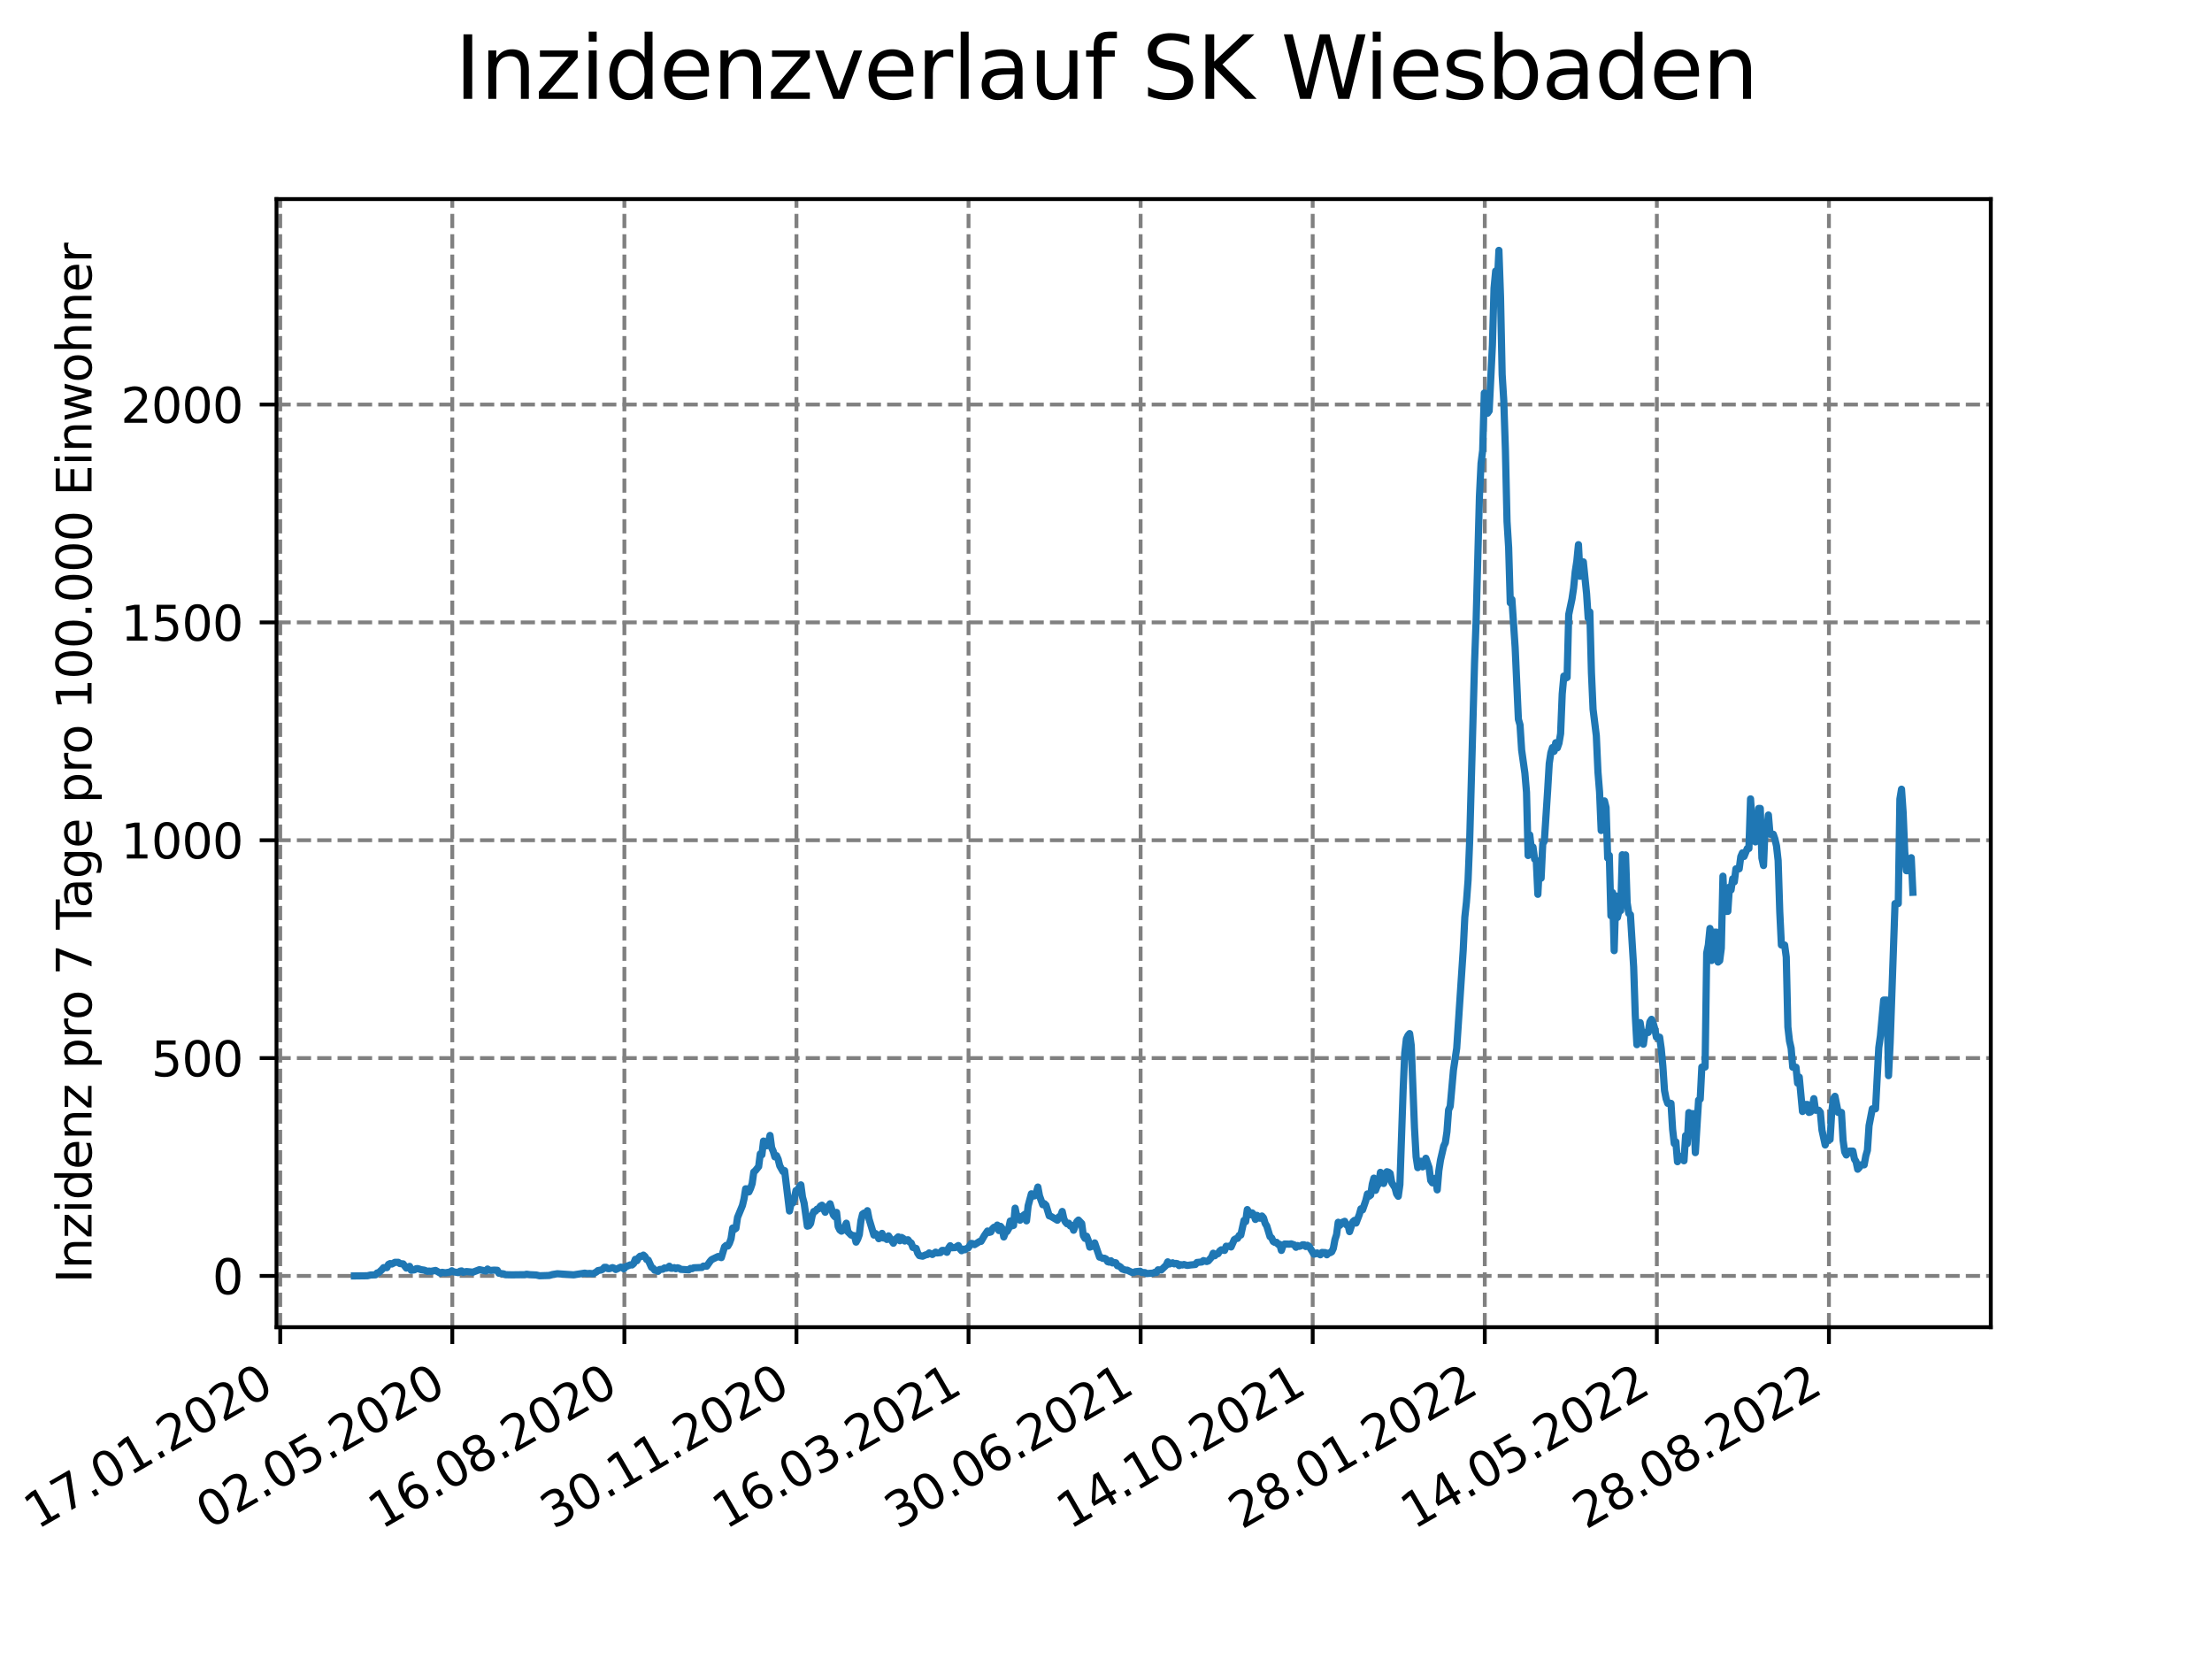 <?xml version="1.0" encoding="utf-8" standalone="no"?>
<!DOCTYPE svg PUBLIC "-//W3C//DTD SVG 1.1//EN"
  "http://www.w3.org/Graphics/SVG/1.1/DTD/svg11.dtd">
<svg xmlns:xlink="http://www.w3.org/1999/xlink" width="460.8pt" height="345.6pt" viewBox="0 0 460.8 345.6" xmlns="http://www.w3.org/2000/svg" version="1.1">
 <defs>
  <style type="text/css">*{stroke-linejoin: round; stroke-linecap: butt}</style>
 </defs>
 <g id="figure_1">
  <g id="patch_1">
   <path d="M 0 345.6 
L 460.8 345.6 
L 460.8 0 
L 0 0 
z
" style="fill: #ffffff"/>
  </g>
  <g id="axes_1">
   <g id="patch_2">
    <path d="M 57.6 276.48 
L 414.72 276.48 
L 414.72 41.472 
L 57.6 41.472 
z
" style="fill: #ffffff"/>
   </g>
   <g id="matplotlib.axis_1">
    <g id="xtick_1">
     <g id="line2d_1">
      <path d="M 58.375 276.48 
L 58.375 41.472 
" clip-path="url(#pefd28338f4)" style="fill: none; stroke-dasharray: 2.96,1.28; stroke-dashoffset: 0; stroke: #808080; stroke-width: 0.8"/>
     </g>
     <g id="line2d_2">
      <defs>
       <path id="m9ebdfbae96" d="M 0 0 
L 0 3.5 
" style="stroke: #000000; stroke-width: 0.8"/>
      </defs>
      <g>
       <use xlink:href="#m9ebdfbae96" x="58.375" y="276.48" style="stroke: #000000; stroke-width: 0.8"/>
      </g>
     </g>
     <g id="text_1">
      <!-- 17.01.2020 -->
      <g transform="translate(7.75 318.689) rotate(-30) scale(0.1 -0.1)">
       <defs>
        <path id="DejaVuSans-31" d="M 794 531 
L 1825 531 
L 1825 4091 
L 703 3866 
L 703 4441 
L 1819 4666 
L 2450 4666 
L 2450 531 
L 3481 531 
L 3481 0 
L 794 0 
L 794 531 
z
" transform="scale(0.016)"/>
        <path id="DejaVuSans-37" d="M 525 4666 
L 3525 4666 
L 3525 4397 
L 1831 0 
L 1172 0 
L 2766 4134 
L 525 4134 
L 525 4666 
z
" transform="scale(0.016)"/>
        <path id="DejaVuSans-2e" d="M 684 794 
L 1344 794 
L 1344 0 
L 684 0 
L 684 794 
z
" transform="scale(0.016)"/>
        <path id="DejaVuSans-30" d="M 2034 4250 
Q 1547 4250 1301 3770 
Q 1056 3291 1056 2328 
Q 1056 1369 1301 889 
Q 1547 409 2034 409 
Q 2525 409 2770 889 
Q 3016 1369 3016 2328 
Q 3016 3291 2770 3770 
Q 2525 4250 2034 4250 
z
M 2034 4750 
Q 2819 4750 3233 4129 
Q 3647 3509 3647 2328 
Q 3647 1150 3233 529 
Q 2819 -91 2034 -91 
Q 1250 -91 836 529 
Q 422 1150 422 2328 
Q 422 3509 836 4129 
Q 1250 4750 2034 4750 
z
" transform="scale(0.016)"/>
        <path id="DejaVuSans-32" d="M 1228 531 
L 3431 531 
L 3431 0 
L 469 0 
L 469 531 
Q 828 903 1448 1529 
Q 2069 2156 2228 2338 
Q 2531 2678 2651 2914 
Q 2772 3150 2772 3378 
Q 2772 3750 2511 3984 
Q 2250 4219 1831 4219 
Q 1534 4219 1204 4116 
Q 875 4013 500 3803 
L 500 4441 
Q 881 4594 1212 4672 
Q 1544 4750 1819 4750 
Q 2544 4750 2975 4387 
Q 3406 4025 3406 3419 
Q 3406 3131 3298 2873 
Q 3191 2616 2906 2266 
Q 2828 2175 2409 1742 
Q 1991 1309 1228 531 
z
" transform="scale(0.016)"/>
       </defs>
       <use xlink:href="#DejaVuSans-31"/>
       <use xlink:href="#DejaVuSans-37" x="63.623"/>
       <use xlink:href="#DejaVuSans-2e" x="127.246"/>
       <use xlink:href="#DejaVuSans-30" x="159.033"/>
       <use xlink:href="#DejaVuSans-31" x="222.656"/>
       <use xlink:href="#DejaVuSans-2e" x="286.279"/>
       <use xlink:href="#DejaVuSans-32" x="318.066"/>
       <use xlink:href="#DejaVuSans-30" x="381.689"/>
       <use xlink:href="#DejaVuSans-32" x="445.312"/>
       <use xlink:href="#DejaVuSans-30" x="508.936"/>
      </g>
     </g>
    </g>
    <g id="xtick_2">
     <g id="line2d_3">
      <path d="M 94.222 276.48 
L 94.222 41.472 
" clip-path="url(#pefd28338f4)" style="fill: none; stroke-dasharray: 2.96,1.28; stroke-dashoffset: 0; stroke: #808080; stroke-width: 0.8"/>
     </g>
     <g id="line2d_4">
      <g>
       <use xlink:href="#m9ebdfbae96" x="94.222" y="276.48" style="stroke: #000000; stroke-width: 0.8"/>
      </g>
     </g>
     <g id="text_2">
      <!-- 02.05.2020 -->
      <g transform="translate(43.597 318.689) rotate(-30) scale(0.1 -0.1)">
       <defs>
        <path id="DejaVuSans-35" d="M 691 4666 
L 3169 4666 
L 3169 4134 
L 1269 4134 
L 1269 2991 
Q 1406 3038 1543 3061 
Q 1681 3084 1819 3084 
Q 2600 3084 3056 2656 
Q 3513 2228 3513 1497 
Q 3513 744 3044 326 
Q 2575 -91 1722 -91 
Q 1428 -91 1123 -41 
Q 819 9 494 109 
L 494 744 
Q 775 591 1075 516 
Q 1375 441 1709 441 
Q 2250 441 2565 725 
Q 2881 1009 2881 1497 
Q 2881 1984 2565 2268 
Q 2250 2553 1709 2553 
Q 1456 2553 1204 2497 
Q 953 2441 691 2322 
L 691 4666 
z
" transform="scale(0.016)"/>
       </defs>
       <use xlink:href="#DejaVuSans-30"/>
       <use xlink:href="#DejaVuSans-32" x="63.623"/>
       <use xlink:href="#DejaVuSans-2e" x="127.246"/>
       <use xlink:href="#DejaVuSans-30" x="159.033"/>
       <use xlink:href="#DejaVuSans-35" x="222.656"/>
       <use xlink:href="#DejaVuSans-2e" x="286.279"/>
       <use xlink:href="#DejaVuSans-32" x="318.066"/>
       <use xlink:href="#DejaVuSans-30" x="381.689"/>
       <use xlink:href="#DejaVuSans-32" x="445.312"/>
       <use xlink:href="#DejaVuSans-30" x="508.936"/>
      </g>
     </g>
    </g>
    <g id="xtick_3">
     <g id="line2d_5">
      <path d="M 130.07 276.48 
L 130.07 41.472 
" clip-path="url(#pefd28338f4)" style="fill: none; stroke-dasharray: 2.96,1.28; stroke-dashoffset: 0; stroke: #808080; stroke-width: 0.8"/>
     </g>
     <g id="line2d_6">
      <g>
       <use xlink:href="#m9ebdfbae96" x="130.07" y="276.48" style="stroke: #000000; stroke-width: 0.8"/>
      </g>
     </g>
     <g id="text_3">
      <!-- 16.08.2020 -->
      <g transform="translate(79.444 318.689) rotate(-30) scale(0.1 -0.1)">
       <defs>
        <path id="DejaVuSans-36" d="M 2113 2584 
Q 1688 2584 1439 2293 
Q 1191 2003 1191 1497 
Q 1191 994 1439 701 
Q 1688 409 2113 409 
Q 2538 409 2786 701 
Q 3034 994 3034 1497 
Q 3034 2003 2786 2293 
Q 2538 2584 2113 2584 
z
M 3366 4563 
L 3366 3988 
Q 3128 4100 2886 4159 
Q 2644 4219 2406 4219 
Q 1781 4219 1451 3797 
Q 1122 3375 1075 2522 
Q 1259 2794 1537 2939 
Q 1816 3084 2150 3084 
Q 2853 3084 3261 2657 
Q 3669 2231 3669 1497 
Q 3669 778 3244 343 
Q 2819 -91 2113 -91 
Q 1303 -91 875 529 
Q 447 1150 447 2328 
Q 447 3434 972 4092 
Q 1497 4750 2381 4750 
Q 2619 4750 2861 4703 
Q 3103 4656 3366 4563 
z
" transform="scale(0.016)"/>
        <path id="DejaVuSans-38" d="M 2034 2216 
Q 1584 2216 1326 1975 
Q 1069 1734 1069 1313 
Q 1069 891 1326 650 
Q 1584 409 2034 409 
Q 2484 409 2743 651 
Q 3003 894 3003 1313 
Q 3003 1734 2745 1975 
Q 2488 2216 2034 2216 
z
M 1403 2484 
Q 997 2584 770 2862 
Q 544 3141 544 3541 
Q 544 4100 942 4425 
Q 1341 4750 2034 4750 
Q 2731 4750 3128 4425 
Q 3525 4100 3525 3541 
Q 3525 3141 3298 2862 
Q 3072 2584 2669 2484 
Q 3125 2378 3379 2068 
Q 3634 1759 3634 1313 
Q 3634 634 3220 271 
Q 2806 -91 2034 -91 
Q 1263 -91 848 271 
Q 434 634 434 1313 
Q 434 1759 690 2068 
Q 947 2378 1403 2484 
z
M 1172 3481 
Q 1172 3119 1398 2916 
Q 1625 2713 2034 2713 
Q 2441 2713 2670 2916 
Q 2900 3119 2900 3481 
Q 2900 3844 2670 4047 
Q 2441 4250 2034 4250 
Q 1625 4250 1398 4047 
Q 1172 3844 1172 3481 
z
" transform="scale(0.016)"/>
       </defs>
       <use xlink:href="#DejaVuSans-31"/>
       <use xlink:href="#DejaVuSans-36" x="63.623"/>
       <use xlink:href="#DejaVuSans-2e" x="127.246"/>
       <use xlink:href="#DejaVuSans-30" x="159.033"/>
       <use xlink:href="#DejaVuSans-38" x="222.656"/>
       <use xlink:href="#DejaVuSans-2e" x="286.279"/>
       <use xlink:href="#DejaVuSans-32" x="318.066"/>
       <use xlink:href="#DejaVuSans-30" x="381.689"/>
       <use xlink:href="#DejaVuSans-32" x="445.312"/>
       <use xlink:href="#DejaVuSans-30" x="508.936"/>
      </g>
     </g>
    </g>
    <g id="xtick_4">
     <g id="line2d_7">
      <path d="M 165.917 276.48 
L 165.917 41.472 
" clip-path="url(#pefd28338f4)" style="fill: none; stroke-dasharray: 2.96,1.28; stroke-dashoffset: 0; stroke: #808080; stroke-width: 0.8"/>
     </g>
     <g id="line2d_8">
      <g>
       <use xlink:href="#m9ebdfbae96" x="165.917" y="276.48" style="stroke: #000000; stroke-width: 0.8"/>
      </g>
     </g>
     <g id="text_4">
      <!-- 30.11.2020 -->
      <g transform="translate(115.292 318.689) rotate(-30) scale(0.1 -0.1)">
       <defs>
        <path id="DejaVuSans-33" d="M 2597 2516 
Q 3050 2419 3304 2112 
Q 3559 1806 3559 1356 
Q 3559 666 3084 287 
Q 2609 -91 1734 -91 
Q 1441 -91 1130 -33 
Q 819 25 488 141 
L 488 750 
Q 750 597 1062 519 
Q 1375 441 1716 441 
Q 2309 441 2620 675 
Q 2931 909 2931 1356 
Q 2931 1769 2642 2001 
Q 2353 2234 1838 2234 
L 1294 2234 
L 1294 2753 
L 1863 2753 
Q 2328 2753 2575 2939 
Q 2822 3125 2822 3475 
Q 2822 3834 2567 4026 
Q 2313 4219 1838 4219 
Q 1578 4219 1281 4162 
Q 984 4106 628 3988 
L 628 4550 
Q 988 4650 1302 4700 
Q 1616 4750 1894 4750 
Q 2613 4750 3031 4423 
Q 3450 4097 3450 3541 
Q 3450 3153 3228 2886 
Q 3006 2619 2597 2516 
z
" transform="scale(0.016)"/>
       </defs>
       <use xlink:href="#DejaVuSans-33"/>
       <use xlink:href="#DejaVuSans-30" x="63.623"/>
       <use xlink:href="#DejaVuSans-2e" x="127.246"/>
       <use xlink:href="#DejaVuSans-31" x="159.033"/>
       <use xlink:href="#DejaVuSans-31" x="222.656"/>
       <use xlink:href="#DejaVuSans-2e" x="286.279"/>
       <use xlink:href="#DejaVuSans-32" x="318.066"/>
       <use xlink:href="#DejaVuSans-30" x="381.689"/>
       <use xlink:href="#DejaVuSans-32" x="445.312"/>
       <use xlink:href="#DejaVuSans-30" x="508.936"/>
      </g>
     </g>
    </g>
    <g id="xtick_5">
     <g id="line2d_9">
      <path d="M 201.764 276.48 
L 201.764 41.472 
" clip-path="url(#pefd28338f4)" style="fill: none; stroke-dasharray: 2.96,1.28; stroke-dashoffset: 0; stroke: #808080; stroke-width: 0.8"/>
     </g>
     <g id="line2d_10">
      <g>
       <use xlink:href="#m9ebdfbae96" x="201.764" y="276.48" style="stroke: #000000; stroke-width: 0.8"/>
      </g>
     </g>
     <g id="text_5">
      <!-- 16.03.2021 -->
      <g transform="translate(151.139 318.689) rotate(-30) scale(0.1 -0.1)">
       <use xlink:href="#DejaVuSans-31"/>
       <use xlink:href="#DejaVuSans-36" x="63.623"/>
       <use xlink:href="#DejaVuSans-2e" x="127.246"/>
       <use xlink:href="#DejaVuSans-30" x="159.033"/>
       <use xlink:href="#DejaVuSans-33" x="222.656"/>
       <use xlink:href="#DejaVuSans-2e" x="286.279"/>
       <use xlink:href="#DejaVuSans-32" x="318.066"/>
       <use xlink:href="#DejaVuSans-30" x="381.689"/>
       <use xlink:href="#DejaVuSans-32" x="445.312"/>
       <use xlink:href="#DejaVuSans-31" x="508.936"/>
      </g>
     </g>
    </g>
    <g id="xtick_6">
     <g id="line2d_11">
      <path d="M 237.611 276.48 
L 237.611 41.472 
" clip-path="url(#pefd28338f4)" style="fill: none; stroke-dasharray: 2.96,1.28; stroke-dashoffset: 0; stroke: #808080; stroke-width: 0.8"/>
     </g>
     <g id="line2d_12">
      <g>
       <use xlink:href="#m9ebdfbae96" x="237.611" y="276.48" style="stroke: #000000; stroke-width: 0.8"/>
      </g>
     </g>
     <g id="text_6">
      <!-- 30.06.2021 -->
      <g transform="translate(186.986 318.689) rotate(-30) scale(0.1 -0.1)">
       <use xlink:href="#DejaVuSans-33"/>
       <use xlink:href="#DejaVuSans-30" x="63.623"/>
       <use xlink:href="#DejaVuSans-2e" x="127.246"/>
       <use xlink:href="#DejaVuSans-30" x="159.033"/>
       <use xlink:href="#DejaVuSans-36" x="222.656"/>
       <use xlink:href="#DejaVuSans-2e" x="286.279"/>
       <use xlink:href="#DejaVuSans-32" x="318.066"/>
       <use xlink:href="#DejaVuSans-30" x="381.689"/>
       <use xlink:href="#DejaVuSans-32" x="445.312"/>
       <use xlink:href="#DejaVuSans-31" x="508.936"/>
      </g>
     </g>
    </g>
    <g id="xtick_7">
     <g id="line2d_13">
      <path d="M 273.459 276.48 
L 273.459 41.472 
" clip-path="url(#pefd28338f4)" style="fill: none; stroke-dasharray: 2.96,1.28; stroke-dashoffset: 0; stroke: #808080; stroke-width: 0.8"/>
     </g>
     <g id="line2d_14">
      <g>
       <use xlink:href="#m9ebdfbae96" x="273.459" y="276.48" style="stroke: #000000; stroke-width: 0.8"/>
      </g>
     </g>
     <g id="text_7">
      <!-- 14.10.2021 -->
      <g transform="translate(222.833 318.689) rotate(-30) scale(0.1 -0.1)">
       <defs>
        <path id="DejaVuSans-34" d="M 2419 4116 
L 825 1625 
L 2419 1625 
L 2419 4116 
z
M 2253 4666 
L 3047 4666 
L 3047 1625 
L 3713 1625 
L 3713 1100 
L 3047 1100 
L 3047 0 
L 2419 0 
L 2419 1100 
L 313 1100 
L 313 1709 
L 2253 4666 
z
" transform="scale(0.016)"/>
       </defs>
       <use xlink:href="#DejaVuSans-31"/>
       <use xlink:href="#DejaVuSans-34" x="63.623"/>
       <use xlink:href="#DejaVuSans-2e" x="127.246"/>
       <use xlink:href="#DejaVuSans-31" x="159.033"/>
       <use xlink:href="#DejaVuSans-30" x="222.656"/>
       <use xlink:href="#DejaVuSans-2e" x="286.279"/>
       <use xlink:href="#DejaVuSans-32" x="318.066"/>
       <use xlink:href="#DejaVuSans-30" x="381.689"/>
       <use xlink:href="#DejaVuSans-32" x="445.312"/>
       <use xlink:href="#DejaVuSans-31" x="508.936"/>
      </g>
     </g>
    </g>
    <g id="xtick_8">
     <g id="line2d_15">
      <path d="M 309.306 276.48 
L 309.306 41.472 
" clip-path="url(#pefd28338f4)" style="fill: none; stroke-dasharray: 2.96,1.28; stroke-dashoffset: 0; stroke: #808080; stroke-width: 0.8"/>
     </g>
     <g id="line2d_16">
      <g>
       <use xlink:href="#m9ebdfbae96" x="309.306" y="276.48" style="stroke: #000000; stroke-width: 0.8"/>
      </g>
     </g>
     <g id="text_8">
      <!-- 28.01.2022 -->
      <g transform="translate(258.681 318.689) rotate(-30) scale(0.1 -0.1)">
       <use xlink:href="#DejaVuSans-32"/>
       <use xlink:href="#DejaVuSans-38" x="63.623"/>
       <use xlink:href="#DejaVuSans-2e" x="127.246"/>
       <use xlink:href="#DejaVuSans-30" x="159.033"/>
       <use xlink:href="#DejaVuSans-31" x="222.656"/>
       <use xlink:href="#DejaVuSans-2e" x="286.279"/>
       <use xlink:href="#DejaVuSans-32" x="318.066"/>
       <use xlink:href="#DejaVuSans-30" x="381.689"/>
       <use xlink:href="#DejaVuSans-32" x="445.312"/>
       <use xlink:href="#DejaVuSans-32" x="508.936"/>
      </g>
     </g>
    </g>
    <g id="xtick_9">
     <g id="line2d_17">
      <path d="M 345.153 276.48 
L 345.153 41.472 
" clip-path="url(#pefd28338f4)" style="fill: none; stroke-dasharray: 2.96,1.28; stroke-dashoffset: 0; stroke: #808080; stroke-width: 0.8"/>
     </g>
     <g id="line2d_18">
      <g>
       <use xlink:href="#m9ebdfbae96" x="345.153" y="276.48" style="stroke: #000000; stroke-width: 0.8"/>
      </g>
     </g>
     <g id="text_9">
      <!-- 14.05.2022 -->
      <g transform="translate(294.528 318.689) rotate(-30) scale(0.1 -0.1)">
       <use xlink:href="#DejaVuSans-31"/>
       <use xlink:href="#DejaVuSans-34" x="63.623"/>
       <use xlink:href="#DejaVuSans-2e" x="127.246"/>
       <use xlink:href="#DejaVuSans-30" x="159.033"/>
       <use xlink:href="#DejaVuSans-35" x="222.656"/>
       <use xlink:href="#DejaVuSans-2e" x="286.279"/>
       <use xlink:href="#DejaVuSans-32" x="318.066"/>
       <use xlink:href="#DejaVuSans-30" x="381.689"/>
       <use xlink:href="#DejaVuSans-32" x="445.312"/>
       <use xlink:href="#DejaVuSans-32" x="508.936"/>
      </g>
     </g>
    </g>
    <g id="xtick_10">
     <g id="line2d_19">
      <path d="M 381 276.48 
L 381 41.472 
" clip-path="url(#pefd28338f4)" style="fill: none; stroke-dasharray: 2.96,1.28; stroke-dashoffset: 0; stroke: #808080; stroke-width: 0.8"/>
     </g>
     <g id="line2d_20">
      <g>
       <use xlink:href="#m9ebdfbae96" x="381" y="276.48" style="stroke: #000000; stroke-width: 0.8"/>
      </g>
     </g>
     <g id="text_10">
      <!-- 28.08.2022 -->
      <g transform="translate(330.375 318.689) rotate(-30) scale(0.1 -0.1)">
       <use xlink:href="#DejaVuSans-32"/>
       <use xlink:href="#DejaVuSans-38" x="63.623"/>
       <use xlink:href="#DejaVuSans-2e" x="127.246"/>
       <use xlink:href="#DejaVuSans-30" x="159.033"/>
       <use xlink:href="#DejaVuSans-38" x="222.656"/>
       <use xlink:href="#DejaVuSans-2e" x="286.279"/>
       <use xlink:href="#DejaVuSans-32" x="318.066"/>
       <use xlink:href="#DejaVuSans-30" x="381.689"/>
       <use xlink:href="#DejaVuSans-32" x="445.312"/>
       <use xlink:href="#DejaVuSans-32" x="508.936"/>
      </g>
     </g>
    </g>
   </g>
   <g id="matplotlib.axis_2">
    <g id="ytick_1">
     <g id="line2d_21">
      <path d="M 57.6 265.798 
L 414.72 265.798 
" clip-path="url(#pefd28338f4)" style="fill: none; stroke-dasharray: 2.96,1.28; stroke-dashoffset: 0; stroke: #808080; stroke-width: 0.8"/>
     </g>
     <g id="line2d_22">
      <defs>
       <path id="m6751b18757" d="M 0 0 
L -3.5 0 
" style="stroke: #000000; stroke-width: 0.8"/>
      </defs>
      <g>
       <use xlink:href="#m6751b18757" x="57.6" y="265.798" style="stroke: #000000; stroke-width: 0.8"/>
      </g>
     </g>
     <g id="text_11">
      <!-- 0 -->
      <g transform="translate(44.237 269.597) scale(0.1 -0.1)">
       <use xlink:href="#DejaVuSans-30"/>
      </g>
     </g>
    </g>
    <g id="ytick_2">
     <g id="line2d_23">
      <path d="M 57.6 220.417 
L 414.72 220.417 
" clip-path="url(#pefd28338f4)" style="fill: none; stroke-dasharray: 2.96,1.28; stroke-dashoffset: 0; stroke: #808080; stroke-width: 0.8"/>
     </g>
     <g id="line2d_24">
      <g>
       <use xlink:href="#m6751b18757" x="57.6" y="220.417" style="stroke: #000000; stroke-width: 0.8"/>
      </g>
     </g>
     <g id="text_12">
      <!-- 500 -->
      <g transform="translate(31.512 224.216) scale(0.1 -0.1)">
       <use xlink:href="#DejaVuSans-35"/>
       <use xlink:href="#DejaVuSans-30" x="63.623"/>
       <use xlink:href="#DejaVuSans-30" x="127.246"/>
      </g>
     </g>
    </g>
    <g id="ytick_3">
     <g id="line2d_25">
      <path d="M 57.6 175.036 
L 414.72 175.036 
" clip-path="url(#pefd28338f4)" style="fill: none; stroke-dasharray: 2.96,1.28; stroke-dashoffset: 0; stroke: #808080; stroke-width: 0.8"/>
     </g>
     <g id="line2d_26">
      <g>
       <use xlink:href="#m6751b18757" x="57.6" y="175.036" style="stroke: #000000; stroke-width: 0.8"/>
      </g>
     </g>
     <g id="text_13">
      <!-- 1000 -->
      <g transform="translate(25.15 178.835) scale(0.1 -0.1)">
       <use xlink:href="#DejaVuSans-31"/>
       <use xlink:href="#DejaVuSans-30" x="63.623"/>
       <use xlink:href="#DejaVuSans-30" x="127.246"/>
       <use xlink:href="#DejaVuSans-30" x="190.869"/>
      </g>
     </g>
    </g>
    <g id="ytick_4">
     <g id="line2d_27">
      <path d="M 57.6 129.655 
L 414.72 129.655 
" clip-path="url(#pefd28338f4)" style="fill: none; stroke-dasharray: 2.96,1.28; stroke-dashoffset: 0; stroke: #808080; stroke-width: 0.8"/>
     </g>
     <g id="line2d_28">
      <g>
       <use xlink:href="#m6751b18757" x="57.6" y="129.655" style="stroke: #000000; stroke-width: 0.8"/>
      </g>
     </g>
     <g id="text_14">
      <!-- 1500 -->
      <g transform="translate(25.15 133.455) scale(0.1 -0.1)">
       <use xlink:href="#DejaVuSans-31"/>
       <use xlink:href="#DejaVuSans-35" x="63.623"/>
       <use xlink:href="#DejaVuSans-30" x="127.246"/>
       <use xlink:href="#DejaVuSans-30" x="190.869"/>
      </g>
     </g>
    </g>
    <g id="ytick_5">
     <g id="line2d_29">
      <path d="M 57.6 84.275 
L 414.72 84.275 
" clip-path="url(#pefd28338f4)" style="fill: none; stroke-dasharray: 2.96,1.28; stroke-dashoffset: 0; stroke: #808080; stroke-width: 0.8"/>
     </g>
     <g id="line2d_30">
      <g>
       <use xlink:href="#m6751b18757" x="57.6" y="84.275" style="stroke: #000000; stroke-width: 0.8"/>
      </g>
     </g>
     <g id="text_15">
      <!-- 2000 -->
      <g transform="translate(25.15 88.074) scale(0.1 -0.1)">
       <use xlink:href="#DejaVuSans-32"/>
       <use xlink:href="#DejaVuSans-30" x="63.623"/>
       <use xlink:href="#DejaVuSans-30" x="127.246"/>
       <use xlink:href="#DejaVuSans-30" x="190.869"/>
      </g>
     </g>
    </g>
    <g id="text_16">
     <!-- Inzidenz pro 7 Tage pro 100.000 Einwohner -->
     <g transform="translate(19.07 267.301) rotate(-90) scale(0.1 -0.1)">
      <defs>
       <path id="DejaVuSans-49" d="M 628 4666 
L 1259 4666 
L 1259 0 
L 628 0 
L 628 4666 
z
" transform="scale(0.016)"/>
       <path id="DejaVuSans-6e" d="M 3513 2113 
L 3513 0 
L 2938 0 
L 2938 2094 
Q 2938 2591 2744 2837 
Q 2550 3084 2163 3084 
Q 1697 3084 1428 2787 
Q 1159 2491 1159 1978 
L 1159 0 
L 581 0 
L 581 3500 
L 1159 3500 
L 1159 2956 
Q 1366 3272 1645 3428 
Q 1925 3584 2291 3584 
Q 2894 3584 3203 3211 
Q 3513 2838 3513 2113 
z
" transform="scale(0.016)"/>
       <path id="DejaVuSans-7a" d="M 353 3500 
L 3084 3500 
L 3084 2975 
L 922 459 
L 3084 459 
L 3084 0 
L 275 0 
L 275 525 
L 2438 3041 
L 353 3041 
L 353 3500 
z
" transform="scale(0.016)"/>
       <path id="DejaVuSans-69" d="M 603 3500 
L 1178 3500 
L 1178 0 
L 603 0 
L 603 3500 
z
M 603 4863 
L 1178 4863 
L 1178 4134 
L 603 4134 
L 603 4863 
z
" transform="scale(0.016)"/>
       <path id="DejaVuSans-64" d="M 2906 2969 
L 2906 4863 
L 3481 4863 
L 3481 0 
L 2906 0 
L 2906 525 
Q 2725 213 2448 61 
Q 2172 -91 1784 -91 
Q 1150 -91 751 415 
Q 353 922 353 1747 
Q 353 2572 751 3078 
Q 1150 3584 1784 3584 
Q 2172 3584 2448 3432 
Q 2725 3281 2906 2969 
z
M 947 1747 
Q 947 1113 1208 752 
Q 1469 391 1925 391 
Q 2381 391 2643 752 
Q 2906 1113 2906 1747 
Q 2906 2381 2643 2742 
Q 2381 3103 1925 3103 
Q 1469 3103 1208 2742 
Q 947 2381 947 1747 
z
" transform="scale(0.016)"/>
       <path id="DejaVuSans-65" d="M 3597 1894 
L 3597 1613 
L 953 1613 
Q 991 1019 1311 708 
Q 1631 397 2203 397 
Q 2534 397 2845 478 
Q 3156 559 3463 722 
L 3463 178 
Q 3153 47 2828 -22 
Q 2503 -91 2169 -91 
Q 1331 -91 842 396 
Q 353 884 353 1716 
Q 353 2575 817 3079 
Q 1281 3584 2069 3584 
Q 2775 3584 3186 3129 
Q 3597 2675 3597 1894 
z
M 3022 2063 
Q 3016 2534 2758 2815 
Q 2500 3097 2075 3097 
Q 1594 3097 1305 2825 
Q 1016 2553 972 2059 
L 3022 2063 
z
" transform="scale(0.016)"/>
       <path id="DejaVuSans-20" transform="scale(0.016)"/>
       <path id="DejaVuSans-70" d="M 1159 525 
L 1159 -1331 
L 581 -1331 
L 581 3500 
L 1159 3500 
L 1159 2969 
Q 1341 3281 1617 3432 
Q 1894 3584 2278 3584 
Q 2916 3584 3314 3078 
Q 3713 2572 3713 1747 
Q 3713 922 3314 415 
Q 2916 -91 2278 -91 
Q 1894 -91 1617 61 
Q 1341 213 1159 525 
z
M 3116 1747 
Q 3116 2381 2855 2742 
Q 2594 3103 2138 3103 
Q 1681 3103 1420 2742 
Q 1159 2381 1159 1747 
Q 1159 1113 1420 752 
Q 1681 391 2138 391 
Q 2594 391 2855 752 
Q 3116 1113 3116 1747 
z
" transform="scale(0.016)"/>
       <path id="DejaVuSans-72" d="M 2631 2963 
Q 2534 3019 2420 3045 
Q 2306 3072 2169 3072 
Q 1681 3072 1420 2755 
Q 1159 2438 1159 1844 
L 1159 0 
L 581 0 
L 581 3500 
L 1159 3500 
L 1159 2956 
Q 1341 3275 1631 3429 
Q 1922 3584 2338 3584 
Q 2397 3584 2469 3576 
Q 2541 3569 2628 3553 
L 2631 2963 
z
" transform="scale(0.016)"/>
       <path id="DejaVuSans-6f" d="M 1959 3097 
Q 1497 3097 1228 2736 
Q 959 2375 959 1747 
Q 959 1119 1226 758 
Q 1494 397 1959 397 
Q 2419 397 2687 759 
Q 2956 1122 2956 1747 
Q 2956 2369 2687 2733 
Q 2419 3097 1959 3097 
z
M 1959 3584 
Q 2709 3584 3137 3096 
Q 3566 2609 3566 1747 
Q 3566 888 3137 398 
Q 2709 -91 1959 -91 
Q 1206 -91 779 398 
Q 353 888 353 1747 
Q 353 2609 779 3096 
Q 1206 3584 1959 3584 
z
" transform="scale(0.016)"/>
       <path id="DejaVuSans-54" d="M -19 4666 
L 3928 4666 
L 3928 4134 
L 2272 4134 
L 2272 0 
L 1638 0 
L 1638 4134 
L -19 4134 
L -19 4666 
z
" transform="scale(0.016)"/>
       <path id="DejaVuSans-61" d="M 2194 1759 
Q 1497 1759 1228 1600 
Q 959 1441 959 1056 
Q 959 750 1161 570 
Q 1363 391 1709 391 
Q 2188 391 2477 730 
Q 2766 1069 2766 1631 
L 2766 1759 
L 2194 1759 
z
M 3341 1997 
L 3341 0 
L 2766 0 
L 2766 531 
Q 2569 213 2275 61 
Q 1981 -91 1556 -91 
Q 1019 -91 701 211 
Q 384 513 384 1019 
Q 384 1609 779 1909 
Q 1175 2209 1959 2209 
L 2766 2209 
L 2766 2266 
Q 2766 2663 2505 2880 
Q 2244 3097 1772 3097 
Q 1472 3097 1187 3025 
Q 903 2953 641 2809 
L 641 3341 
Q 956 3463 1253 3523 
Q 1550 3584 1831 3584 
Q 2591 3584 2966 3190 
Q 3341 2797 3341 1997 
z
" transform="scale(0.016)"/>
       <path id="DejaVuSans-67" d="M 2906 1791 
Q 2906 2416 2648 2759 
Q 2391 3103 1925 3103 
Q 1463 3103 1205 2759 
Q 947 2416 947 1791 
Q 947 1169 1205 825 
Q 1463 481 1925 481 
Q 2391 481 2648 825 
Q 2906 1169 2906 1791 
z
M 3481 434 
Q 3481 -459 3084 -895 
Q 2688 -1331 1869 -1331 
Q 1566 -1331 1297 -1286 
Q 1028 -1241 775 -1147 
L 775 -588 
Q 1028 -725 1275 -790 
Q 1522 -856 1778 -856 
Q 2344 -856 2625 -561 
Q 2906 -266 2906 331 
L 2906 616 
Q 2728 306 2450 153 
Q 2172 0 1784 0 
Q 1141 0 747 490 
Q 353 981 353 1791 
Q 353 2603 747 3093 
Q 1141 3584 1784 3584 
Q 2172 3584 2450 3431 
Q 2728 3278 2906 2969 
L 2906 3500 
L 3481 3500 
L 3481 434 
z
" transform="scale(0.016)"/>
       <path id="DejaVuSans-45" d="M 628 4666 
L 3578 4666 
L 3578 4134 
L 1259 4134 
L 1259 2753 
L 3481 2753 
L 3481 2222 
L 1259 2222 
L 1259 531 
L 3634 531 
L 3634 0 
L 628 0 
L 628 4666 
z
" transform="scale(0.016)"/>
       <path id="DejaVuSans-77" d="M 269 3500 
L 844 3500 
L 1563 769 
L 2278 3500 
L 2956 3500 
L 3675 769 
L 4391 3500 
L 4966 3500 
L 4050 0 
L 3372 0 
L 2619 2869 
L 1863 0 
L 1184 0 
L 269 3500 
z
" transform="scale(0.016)"/>
       <path id="DejaVuSans-68" d="M 3513 2113 
L 3513 0 
L 2938 0 
L 2938 2094 
Q 2938 2591 2744 2837 
Q 2550 3084 2163 3084 
Q 1697 3084 1428 2787 
Q 1159 2491 1159 1978 
L 1159 0 
L 581 0 
L 581 4863 
L 1159 4863 
L 1159 2956 
Q 1366 3272 1645 3428 
Q 1925 3584 2291 3584 
Q 2894 3584 3203 3211 
Q 3513 2838 3513 2113 
z
" transform="scale(0.016)"/>
      </defs>
      <use xlink:href="#DejaVuSans-49"/>
      <use xlink:href="#DejaVuSans-6e" x="29.492"/>
      <use xlink:href="#DejaVuSans-7a" x="92.871"/>
      <use xlink:href="#DejaVuSans-69" x="145.361"/>
      <use xlink:href="#DejaVuSans-64" x="173.145"/>
      <use xlink:href="#DejaVuSans-65" x="236.621"/>
      <use xlink:href="#DejaVuSans-6e" x="298.145"/>
      <use xlink:href="#DejaVuSans-7a" x="361.523"/>
      <use xlink:href="#DejaVuSans-20" x="414.014"/>
      <use xlink:href="#DejaVuSans-70" x="445.801"/>
      <use xlink:href="#DejaVuSans-72" x="509.277"/>
      <use xlink:href="#DejaVuSans-6f" x="548.141"/>
      <use xlink:href="#DejaVuSans-20" x="609.322"/>
      <use xlink:href="#DejaVuSans-37" x="641.109"/>
      <use xlink:href="#DejaVuSans-20" x="704.732"/>
      <use xlink:href="#DejaVuSans-54" x="736.52"/>
      <use xlink:href="#DejaVuSans-61" x="781.104"/>
      <use xlink:href="#DejaVuSans-67" x="842.383"/>
      <use xlink:href="#DejaVuSans-65" x="905.859"/>
      <use xlink:href="#DejaVuSans-20" x="967.383"/>
      <use xlink:href="#DejaVuSans-70" x="999.17"/>
      <use xlink:href="#DejaVuSans-72" x="1062.646"/>
      <use xlink:href="#DejaVuSans-6f" x="1101.51"/>
      <use xlink:href="#DejaVuSans-20" x="1162.691"/>
      <use xlink:href="#DejaVuSans-31" x="1194.479"/>
      <use xlink:href="#DejaVuSans-30" x="1258.102"/>
      <use xlink:href="#DejaVuSans-30" x="1321.725"/>
      <use xlink:href="#DejaVuSans-2e" x="1385.348"/>
      <use xlink:href="#DejaVuSans-30" x="1417.135"/>
      <use xlink:href="#DejaVuSans-30" x="1480.758"/>
      <use xlink:href="#DejaVuSans-30" x="1544.381"/>
      <use xlink:href="#DejaVuSans-20" x="1608.004"/>
      <use xlink:href="#DejaVuSans-45" x="1639.791"/>
      <use xlink:href="#DejaVuSans-69" x="1702.975"/>
      <use xlink:href="#DejaVuSans-6e" x="1730.758"/>
      <use xlink:href="#DejaVuSans-77" x="1794.137"/>
      <use xlink:href="#DejaVuSans-6f" x="1875.924"/>
      <use xlink:href="#DejaVuSans-68" x="1937.105"/>
      <use xlink:href="#DejaVuSans-6e" x="2000.484"/>
      <use xlink:href="#DejaVuSans-65" x="2063.863"/>
      <use xlink:href="#DejaVuSans-72" x="2125.387"/>
     </g>
    </g>
   </g>
   <g id="line2d_31">
    <path d="M 73.833 265.798 
L 76.538 265.765 
L 77.215 265.602 
L 78.229 265.57 
L 78.567 265.179 
L 78.905 265.113 
L 79.582 264.462 
L 79.92 264.07 
L 80.596 264.07 
L 80.935 263.386 
L 81.273 263.223 
L 81.611 263.321 
L 82.287 262.962 
L 82.964 262.962 
L 83.302 263.223 
L 83.978 263.288 
L 84.655 264.168 
L 85.331 263.81 
L 85.669 264.624 
L 86.345 264.527 
L 86.684 264.299 
L 87.022 264.266 
L 87.698 264.494 
L 88.375 264.592 
L 89.051 264.853 
L 89.389 264.787 
L 89.727 264.853 
L 90.742 264.657 
L 91.756 265.244 
L 92.095 265.048 
L 92.771 265.146 
L 93.785 264.983 
L 94.124 264.722 
L 94.462 264.95 
L 95.476 265.113 
L 95.815 264.82 
L 96.153 264.755 
L 96.491 265.048 
L 97.167 264.885 
L 98.52 265.016 
L 99.873 264.494 
L 101.225 264.787 
L 101.564 264.364 
L 101.902 264.592 
L 102.24 264.657 
L 102.916 264.592 
L 103.593 264.624 
L 103.931 265.244 
L 104.945 265.374 
L 105.284 265.537 
L 106.636 265.57 
L 109.342 265.537 
L 109.68 265.439 
L 110.356 265.537 
L 111.709 265.602 
L 112.385 265.765 
L 114.415 265.7 
L 115.091 265.504 
L 116.105 265.342 
L 119.487 265.57 
L 121.855 265.211 
L 122.193 265.309 
L 122.869 265.276 
L 123.545 265.342 
L 124.222 264.983 
L 124.56 264.69 
L 125.236 264.559 
L 125.575 264.396 
L 125.913 264.005 
L 126.251 264.005 
L 126.589 264.266 
L 126.927 264.299 
L 127.604 264.07 
L 127.942 264.201 
L 128.28 264.462 
L 129.295 263.973 
L 129.633 264.005 
L 129.971 264.331 
L 130.309 263.907 
L 131.324 263.484 
L 131.662 263.516 
L 132 263.223 
L 132.338 262.343 
L 132.676 262.636 
L 133.015 262.017 
L 133.353 261.691 
L 133.691 261.724 
L 134.029 261.463 
L 134.367 261.756 
L 134.705 262.376 
L 135.044 262.506 
L 135.72 264.005 
L 136.058 264.201 
L 136.396 264.624 
L 136.735 264.657 
L 137.073 264.853 
L 137.411 264.462 
L 138.087 264.396 
L 138.425 264.136 
L 138.764 264.201 
L 139.102 264.103 
L 139.44 263.777 
L 139.778 264.201 
L 140.116 264.201 
L 140.455 264.07 
L 140.793 264.299 
L 141.131 264.103 
L 141.469 264.201 
L 141.807 264.429 
L 143.498 264.527 
L 143.836 264.233 
L 144.175 264.299 
L 144.513 264.103 
L 146.204 264.038 
L 146.542 263.744 
L 147.218 263.777 
L 147.895 262.799 
L 148.233 262.408 
L 149.247 261.919 
L 149.585 261.756 
L 150.262 261.984 
L 150.938 259.736 
L 151.276 259.442 
L 151.615 259.573 
L 151.953 258.986 
L 152.291 258.041 
L 152.629 255.825 
L 152.967 256.118 
L 153.305 255.89 
L 153.644 253.608 
L 154.658 251.131 
L 154.996 249.73 
L 155.335 247.644 
L 155.673 247.676 
L 156.011 248.296 
L 156.349 247.579 
L 156.687 246.568 
L 157.025 244.156 
L 157.364 243.863 
L 158.04 243.016 
L 158.378 240.376 
L 158.716 240.571 
L 159.055 237.703 
L 159.393 238.388 
L 159.731 238.681 
L 160.069 238.127 
L 160.407 236.53 
L 160.745 239.072 
L 161.084 239.854 
L 161.422 240.995 
L 161.76 240.734 
L 162.098 241.484 
L 162.436 242.853 
L 163.113 244.059 
L 163.451 243.863 
L 164.465 252.272 
L 164.804 250.675 
L 165.142 250.61 
L 165.48 249.599 
L 165.818 248.002 
L 166.156 248.035 
L 166.495 247.253 
L 166.833 246.829 
L 167.171 249.371 
L 167.509 250.61 
L 168.185 255.433 
L 168.524 255.336 
L 168.862 254.879 
L 169.2 253.217 
L 169.538 252.37 
L 169.876 252.305 
L 170.215 251.881 
L 170.553 251.816 
L 170.891 251.262 
L 171.229 251.066 
L 171.905 252.533 
L 172.244 251.425 
L 172.582 251.327 
L 172.92 250.773 
L 173.596 253.087 
L 173.935 253.478 
L 174.273 252.565 
L 174.611 255.531 
L 174.949 256.216 
L 175.287 256.476 
L 175.625 256.281 
L 176.302 254.814 
L 176.64 256.607 
L 177.316 257.291 
L 177.993 257.422 
L 178.331 258.758 
L 178.669 258.139 
L 179.007 257.193 
L 179.345 254.325 
L 179.684 252.924 
L 180.022 252.696 
L 180.36 253.119 
L 180.698 252.207 
L 181.036 253.934 
L 182.051 257.291 
L 182.389 256.965 
L 182.727 257.291 
L 183.065 258.041 
L 183.404 257.878 
L 183.742 256.933 
L 184.08 257.91 
L 184.418 257.715 
L 184.756 258.204 
L 185.095 257.454 
L 186.109 258.986 
L 186.447 258.269 
L 187.124 257.65 
L 187.462 258.465 
L 187.8 257.78 
L 188.138 257.976 
L 188.476 258.53 
L 188.815 258.302 
L 189.153 258.269 
L 189.491 258.725 
L 189.829 258.953 
L 190.167 259.866 
L 190.844 260.062 
L 191.182 261.072 
L 191.52 261.561 
L 192.196 261.691 
L 192.873 261.398 
L 193.211 261.333 
L 193.549 261.007 
L 194.225 261.333 
L 194.902 260.844 
L 195.24 261.007 
L 195.916 260.942 
L 196.255 260.485 
L 196.593 260.485 
L 197.269 260.876 
L 197.607 259.996 
L 197.945 259.507 
L 198.284 259.931 
L 198.96 259.899 
L 199.636 259.475 
L 199.975 260.159 
L 200.313 260.55 
L 200.651 260.225 
L 200.989 260.355 
L 201.327 260.094 
L 201.665 259.996 
L 202.342 259.019 
L 202.68 259.084 
L 203.018 259.279 
L 203.695 258.856 
L 204.033 258.627 
L 204.371 258.595 
L 205.047 257.422 
L 205.724 256.444 
L 206.062 256.737 
L 206.4 256.639 
L 206.738 255.987 
L 207.076 255.662 
L 207.415 255.759 
L 207.753 255.205 
L 208.091 256.346 
L 208.429 255.466 
L 208.767 255.89 
L 209.105 257.682 
L 209.444 256.77 
L 209.782 256.542 
L 210.12 255.955 
L 210.458 254.358 
L 210.796 255.368 
L 211.135 255.27 
L 211.473 251.685 
L 211.811 253.38 
L 212.149 253.347 
L 212.487 254.195 
L 213.164 253.217 
L 213.502 252.956 
L 213.84 254.325 
L 214.178 251.196 
L 214.855 248.687 
L 215.193 249.176 
L 215.531 249.11 
L 215.869 248.459 
L 216.207 247.285 
L 216.545 249.11 
L 217.222 250.968 
L 217.56 250.74 
L 217.898 251.066 
L 218.575 253.282 
L 218.913 253.38 
L 220.265 254.195 
L 220.604 253.478 
L 220.942 253.347 
L 221.28 252.37 
L 221.618 253.902 
L 221.956 254.586 
L 222.295 254.945 
L 222.633 254.814 
L 222.971 255.401 
L 223.309 255.27 
L 223.647 256.281 
L 224.324 254.488 
L 224.662 254.162 
L 225.338 254.879 
L 225.676 257.389 
L 226.015 257.976 
L 226.353 257.519 
L 226.691 258.367 
L 227.029 259.801 
L 227.367 259.638 
L 227.705 259.638 
L 228.044 258.921 
L 229.058 261.887 
L 229.396 261.952 
L 229.735 262.147 
L 230.073 262.115 
L 230.411 262.278 
L 230.749 262.832 
L 231.087 262.93 
L 231.425 262.636 
L 231.764 263.093 
L 232.102 262.995 
L 232.44 263.06 
L 232.778 263.679 
L 233.116 263.744 
L 233.455 263.973 
L 233.793 264.364 
L 234.469 264.592 
L 234.807 264.592 
L 235.822 265.081 
L 236.16 265.081 
L 236.498 264.918 
L 237.513 264.82 
L 237.851 265.081 
L 238.527 265.113 
L 238.865 265.309 
L 240.218 265.211 
L 240.556 265.048 
L 240.895 265.081 
L 241.233 264.527 
L 241.909 264.559 
L 242.924 263.582 
L 243.262 262.864 
L 243.6 263.321 
L 244.276 263.06 
L 244.615 263.288 
L 244.953 263.19 
L 245.291 263.256 
L 245.629 263.647 
L 245.967 263.451 
L 246.305 263.516 
L 246.644 263.419 
L 247.32 263.614 
L 247.996 263.516 
L 249.011 263.419 
L 249.349 262.995 
L 250.364 262.897 
L 250.702 262.604 
L 251.378 262.799 
L 251.716 262.669 
L 252.393 261.887 
L 252.731 261.072 
L 253.069 261.593 
L 253.407 261.235 
L 253.745 261.17 
L 254.084 260.616 
L 254.422 260.355 
L 255.098 260.485 
L 255.436 259.605 
L 255.775 259.67 
L 256.113 259.573 
L 256.451 259.768 
L 257.127 258.236 
L 257.465 258.041 
L 257.804 257.976 
L 258.142 257.356 
L 258.48 257.291 
L 259.156 254.227 
L 259.495 254.488 
L 259.833 251.979 
L 260.509 253.054 
L 260.847 252.663 
L 261.185 253.022 
L 261.524 254.032 
L 261.862 253.185 
L 262.2 253.739 
L 262.538 253.771 
L 262.876 253.315 
L 263.215 253.706 
L 263.553 254.847 
L 263.891 255.401 
L 264.567 257.617 
L 264.905 257.878 
L 265.244 258.627 
L 265.582 258.823 
L 265.92 258.79 
L 266.258 259.214 
L 266.596 259.214 
L 266.935 260.485 
L 267.273 259.507 
L 267.611 259.149 
L 268.625 259.182 
L 268.964 259.116 
L 269.64 259.345 
L 269.978 259.833 
L 270.316 259.475 
L 270.655 259.638 
L 270.993 259.54 
L 271.331 259.312 
L 271.669 259.312 
L 272.007 259.67 
L 272.345 259.41 
L 272.684 259.605 
L 273.36 260.681 
L 273.698 261.267 
L 274.036 261.202 
L 274.375 261.007 
L 275.051 261.398 
L 275.389 260.909 
L 276.065 260.942 
L 276.404 261.398 
L 276.742 261.039 
L 277.08 260.974 
L 277.418 260.779 
L 277.756 260.062 
L 278.095 258.236 
L 278.433 257.193 
L 278.771 254.619 
L 279.109 255.27 
L 279.447 254.716 
L 280.124 254.423 
L 280.462 255.14 
L 280.8 255.14 
L 281.138 256.574 
L 281.815 254.521 
L 282.153 254.227 
L 282.491 254.782 
L 283.167 253.022 
L 283.505 251.816 
L 283.844 252.044 
L 284.52 250.088 
L 284.858 248.719 
L 285.196 249.208 
L 285.535 248.948 
L 285.873 246.666 
L 286.211 245.428 
L 286.549 247.97 
L 286.887 247.057 
L 287.225 246.601 
L 287.564 244.222 
L 287.902 244.482 
L 288.24 246.536 
L 288.578 245.656 
L 288.916 244.091 
L 289.255 244.189 
L 289.593 244.45 
L 289.931 246.373 
L 290.607 247.448 
L 290.945 248.719 
L 291.284 249.208 
L 291.622 246.796 
L 292.298 227.013 
L 292.636 219.386 
L 292.975 216.42 
L 293.313 215.703 
L 293.651 215.312 
L 293.989 217.789 
L 294.665 234.965 
L 295.004 240.995 
L 295.342 243.244 
L 295.68 242.103 
L 296.018 241.908 
L 296.356 243.081 
L 296.695 242.853 
L 297.033 241.288 
L 297.709 243.244 
L 298.047 245.916 
L 298.385 246.405 
L 298.724 245.525 
L 299.062 245.46 
L 299.4 247.872 
L 299.738 243.896 
L 300.076 241.679 
L 300.753 238.746 
L 301.091 238.062 
L 301.429 235.748 
L 301.767 231.217 
L 302.105 230.468 
L 302.782 222.906 
L 303.458 218.376 
L 304.811 197.94 
L 305.149 191.063 
L 305.487 187.902 
L 305.825 183.371 
L 306.164 174.995 
L 307.178 138.003 
L 307.516 128.844 
L 308.193 103.39 
L 308.531 96.513 
L 308.869 93.807 
L 309.207 81.879 
L 309.545 85.138 
L 309.884 86.083 
L 310.222 85.594 
L 310.898 71.873 
L 311.236 60.042 
L 311.575 56.456 
L 311.913 59.096 
L 312.251 52.154 
L 312.589 61.867 
L 312.927 78.033 
L 313.265 83.508 
L 313.604 93.775 
L 313.942 108.637 
L 314.28 114.112 
L 314.618 125.585 
L 314.956 124.868 
L 315.633 134.874 
L 316.309 149.834 
L 316.647 151.007 
L 316.985 156.255 
L 317.662 161.078 
L 318 165.054 
L 318.338 178.222 
L 318.676 173.92 
L 319.015 176.886 
L 319.353 176.462 
L 319.691 178.971 
L 320.029 179.232 
L 320.367 186.305 
L 320.705 179.689 
L 321.044 182.948 
L 321.382 175.81 
L 321.72 175.191 
L 322.396 164.761 
L 322.735 159.057 
L 323.073 156.809 
L 323.411 155.733 
L 323.749 156.515 
L 324.087 154.723 
L 324.425 155.798 
L 324.764 154.82 
L 325.102 152.832 
L 325.44 144.554 
L 325.778 140.838 
L 326.116 141.295 
L 326.455 141.132 
L 326.793 128.029 
L 327.469 124.803 
L 327.807 122.521 
L 328.145 119.099 
L 328.484 116.883 
L 328.822 113.461 
L 329.16 120.044 
L 329.498 117.078 
L 329.836 117.046 
L 330.513 123.662 
L 330.851 128.779 
L 331.189 127.475 
L 331.527 140.121 
L 331.865 147.748 
L 332.542 153.256 
L 332.88 160.752 
L 333.218 164.989 
L 333.556 173.007 
L 333.895 166.912 
L 334.233 166.847 
L 334.571 168.216 
L 334.909 178.743 
L 335.247 178.189 
L 335.585 190.77 
L 335.924 185.946 
L 336.262 198.038 
L 336.6 186.631 
L 336.938 191.128 
L 337.276 189.629 
L 337.615 189.694 
L 337.953 178.059 
L 338.291 184.154 
L 338.629 178.091 
L 338.967 188.065 
L 339.305 190.281 
L 339.644 190.542 
L 340.32 201.428 
L 340.658 211.564 
L 340.996 217.626 
L 341.335 213.291 
L 341.673 213.031 
L 342.349 217.528 
L 342.687 215.084 
L 343.364 215.084 
L 343.702 212.868 
L 344.04 212.346 
L 344.378 213.096 
L 344.716 214.302 
L 345.055 216.062 
L 345.731 216.062 
L 346.069 218.474 
L 346.407 222.124 
L 346.745 227.176 
L 347.084 228.903 
L 347.422 229.848 
L 348.098 229.848 
L 348.436 235.259 
L 348.775 238.225 
L 349.113 237.866 
L 349.451 242.005 
L 349.789 240.897 
L 350.465 240.897 
L 350.804 241.81 
L 351.142 236.562 
L 351.48 238.257 
L 351.818 231.771 
L 352.156 231.999 
L 352.833 231.999 
L 353.171 240.115 
L 353.847 229.164 
L 354.185 228.968 
L 354.524 222.287 
L 355.2 222.287 
L 355.538 198.527 
L 355.876 196.865 
L 356.215 193.41 
L 356.553 200.091 
L 356.891 194.192 
L 357.567 194.192 
L 357.905 200.417 
L 358.244 200.124 
L 358.582 197.517 
L 358.92 182.524 
L 359.258 189.857 
L 359.935 189.857 
L 360.273 184.806 
L 360.611 185.392 
L 360.949 183.078 
L 361.287 183.697 
L 361.625 180.992 
L 362.302 180.992 
L 362.64 178.45 
L 362.978 177.668 
L 363.316 178.417 
L 363.993 176.755 
L 364.331 176.755 
L 364.669 166.423 
L 365.007 171.508 
L 365.345 174.246 
L 365.684 175.386 
L 366.022 173.398 
L 366.36 168.412 
L 366.698 168.412 
L 367.036 178.743 
L 367.375 180.308 
L 367.713 171.997 
L 368.051 172.942 
L 368.389 169.78 
L 368.727 173.789 
L 369.404 173.789 
L 369.742 174.767 
L 370.08 176.234 
L 370.418 179.265 
L 370.756 189.89 
L 371.095 196.865 
L 371.771 196.865 
L 372.109 199.374 
L 372.447 213.943 
L 372.785 216.877 
L 373.124 218.343 
L 373.462 222.319 
L 374.138 222.319 
L 374.476 225.644 
L 374.815 224.373 
L 375.491 231.543 
L 375.829 230.076 
L 376.505 230.076 
L 376.844 231.739 
L 377.182 231.641 
L 377.52 230.826 
L 377.858 228.871 
L 378.196 231.282 
L 378.873 231.282 
L 379.211 231.706 
L 379.549 235.422 
L 380.225 238.518 
L 380.564 237.377 
L 381.24 237.377 
L 381.578 231.739 
L 381.916 228.903 
L 382.255 228.382 
L 382.931 231.739 
L 383.607 231.739 
L 383.945 237.54 
L 384.284 239.952 
L 384.622 240.604 
L 385.298 239.789 
L 385.975 239.789 
L 386.313 241.451 
L 386.651 241.973 
L 386.989 243.57 
L 387.327 243.211 
L 387.665 242.657 
L 388.342 242.657 
L 388.68 240.799 
L 389.018 239.626 
L 389.356 234.509 
L 390.033 230.989 
L 390.709 230.989 
L 391.385 218.245 
L 391.724 215.801 
L 392.4 208.337 
L 393.076 208.337 
L 393.415 224.079 
L 393.753 217.268 
L 394.767 188.228 
L 395.444 188.228 
L 395.782 166.456 
L 396.12 164.403 
L 396.458 169.259 
L 396.796 177.472 
L 397.135 181.383 
L 397.811 181.383 
L 398.149 178.678 
L 398.487 185.881 
L 398.487 185.881 
" clip-path="url(#pefd28338f4)" style="fill: none; stroke: #1f77b4; stroke-width: 1.5; stroke-linecap: square"/>
   </g>
   <g id="patch_3">
    <path d="M 57.6 276.48 
L 57.6 41.472 
" style="fill: none; stroke: #000000; stroke-width: 0.8; stroke-linejoin: miter; stroke-linecap: square"/>
   </g>
   <g id="patch_4">
    <path d="M 414.72 276.48 
L 414.72 41.472 
" style="fill: none; stroke: #000000; stroke-width: 0.8; stroke-linejoin: miter; stroke-linecap: square"/>
   </g>
   <g id="patch_5">
    <path d="M 57.6 276.48 
L 414.72 276.48 
" style="fill: none; stroke: #000000; stroke-width: 0.8; stroke-linejoin: miter; stroke-linecap: square"/>
   </g>
   <g id="patch_6">
    <path d="M 57.6 41.472 
L 414.72 41.472 
" style="fill: none; stroke: #000000; stroke-width: 0.8; stroke-linejoin: miter; stroke-linecap: square"/>
   </g>
  </g>
  <g id="text_17">
   <!-- Inzidenzverlauf SK Wiesbaden -->
   <g transform="translate(94.743 20.589) scale(0.18 -0.18)">
    <defs>
     <path id="DejaVuSans-76" d="M 191 3500 
L 800 3500 
L 1894 563 
L 2988 3500 
L 3597 3500 
L 2284 0 
L 1503 0 
L 191 3500 
z
" transform="scale(0.016)"/>
     <path id="DejaVuSans-6c" d="M 603 4863 
L 1178 4863 
L 1178 0 
L 603 0 
L 603 4863 
z
" transform="scale(0.016)"/>
     <path id="DejaVuSans-75" d="M 544 1381 
L 544 3500 
L 1119 3500 
L 1119 1403 
Q 1119 906 1312 657 
Q 1506 409 1894 409 
Q 2359 409 2629 706 
Q 2900 1003 2900 1516 
L 2900 3500 
L 3475 3500 
L 3475 0 
L 2900 0 
L 2900 538 
Q 2691 219 2414 64 
Q 2138 -91 1772 -91 
Q 1169 -91 856 284 
Q 544 659 544 1381 
z
M 1991 3584 
L 1991 3584 
z
" transform="scale(0.016)"/>
     <path id="DejaVuSans-66" d="M 2375 4863 
L 2375 4384 
L 1825 4384 
Q 1516 4384 1395 4259 
Q 1275 4134 1275 3809 
L 1275 3500 
L 2222 3500 
L 2222 3053 
L 1275 3053 
L 1275 0 
L 697 0 
L 697 3053 
L 147 3053 
L 147 3500 
L 697 3500 
L 697 3744 
Q 697 4328 969 4595 
Q 1241 4863 1831 4863 
L 2375 4863 
z
" transform="scale(0.016)"/>
     <path id="DejaVuSans-53" d="M 3425 4513 
L 3425 3897 
Q 3066 4069 2747 4153 
Q 2428 4238 2131 4238 
Q 1616 4238 1336 4038 
Q 1056 3838 1056 3469 
Q 1056 3159 1242 3001 
Q 1428 2844 1947 2747 
L 2328 2669 
Q 3034 2534 3370 2195 
Q 3706 1856 3706 1288 
Q 3706 609 3251 259 
Q 2797 -91 1919 -91 
Q 1588 -91 1214 -16 
Q 841 59 441 206 
L 441 856 
Q 825 641 1194 531 
Q 1563 422 1919 422 
Q 2459 422 2753 634 
Q 3047 847 3047 1241 
Q 3047 1584 2836 1778 
Q 2625 1972 2144 2069 
L 1759 2144 
Q 1053 2284 737 2584 
Q 422 2884 422 3419 
Q 422 4038 858 4394 
Q 1294 4750 2059 4750 
Q 2388 4750 2728 4690 
Q 3069 4631 3425 4513 
z
" transform="scale(0.016)"/>
     <path id="DejaVuSans-4b" d="M 628 4666 
L 1259 4666 
L 1259 2694 
L 3353 4666 
L 4166 4666 
L 1850 2491 
L 4331 0 
L 3500 0 
L 1259 2247 
L 1259 0 
L 628 0 
L 628 4666 
z
" transform="scale(0.016)"/>
     <path id="DejaVuSans-57" d="M 213 4666 
L 850 4666 
L 1831 722 
L 2809 4666 
L 3519 4666 
L 4500 722 
L 5478 4666 
L 6119 4666 
L 4947 0 
L 4153 0 
L 3169 4050 
L 2175 0 
L 1381 0 
L 213 4666 
z
" transform="scale(0.016)"/>
     <path id="DejaVuSans-73" d="M 2834 3397 
L 2834 2853 
Q 2591 2978 2328 3040 
Q 2066 3103 1784 3103 
Q 1356 3103 1142 2972 
Q 928 2841 928 2578 
Q 928 2378 1081 2264 
Q 1234 2150 1697 2047 
L 1894 2003 
Q 2506 1872 2764 1633 
Q 3022 1394 3022 966 
Q 3022 478 2636 193 
Q 2250 -91 1575 -91 
Q 1294 -91 989 -36 
Q 684 19 347 128 
L 347 722 
Q 666 556 975 473 
Q 1284 391 1588 391 
Q 1994 391 2212 530 
Q 2431 669 2431 922 
Q 2431 1156 2273 1281 
Q 2116 1406 1581 1522 
L 1381 1569 
Q 847 1681 609 1914 
Q 372 2147 372 2553 
Q 372 3047 722 3315 
Q 1072 3584 1716 3584 
Q 2034 3584 2315 3537 
Q 2597 3491 2834 3397 
z
" transform="scale(0.016)"/>
     <path id="DejaVuSans-62" d="M 3116 1747 
Q 3116 2381 2855 2742 
Q 2594 3103 2138 3103 
Q 1681 3103 1420 2742 
Q 1159 2381 1159 1747 
Q 1159 1113 1420 752 
Q 1681 391 2138 391 
Q 2594 391 2855 752 
Q 3116 1113 3116 1747 
z
M 1159 2969 
Q 1341 3281 1617 3432 
Q 1894 3584 2278 3584 
Q 2916 3584 3314 3078 
Q 3713 2572 3713 1747 
Q 3713 922 3314 415 
Q 2916 -91 2278 -91 
Q 1894 -91 1617 61 
Q 1341 213 1159 525 
L 1159 0 
L 581 0 
L 581 4863 
L 1159 4863 
L 1159 2969 
z
" transform="scale(0.016)"/>
    </defs>
    <use xlink:href="#DejaVuSans-49"/>
    <use xlink:href="#DejaVuSans-6e" x="29.492"/>
    <use xlink:href="#DejaVuSans-7a" x="92.871"/>
    <use xlink:href="#DejaVuSans-69" x="145.361"/>
    <use xlink:href="#DejaVuSans-64" x="173.145"/>
    <use xlink:href="#DejaVuSans-65" x="236.621"/>
    <use xlink:href="#DejaVuSans-6e" x="298.145"/>
    <use xlink:href="#DejaVuSans-7a" x="361.523"/>
    <use xlink:href="#DejaVuSans-76" x="414.014"/>
    <use xlink:href="#DejaVuSans-65" x="473.193"/>
    <use xlink:href="#DejaVuSans-72" x="534.717"/>
    <use xlink:href="#DejaVuSans-6c" x="575.83"/>
    <use xlink:href="#DejaVuSans-61" x="603.613"/>
    <use xlink:href="#DejaVuSans-75" x="664.893"/>
    <use xlink:href="#DejaVuSans-66" x="728.271"/>
    <use xlink:href="#DejaVuSans-20" x="763.477"/>
    <use xlink:href="#DejaVuSans-53" x="795.264"/>
    <use xlink:href="#DejaVuSans-4b" x="858.74"/>
    <use xlink:href="#DejaVuSans-20" x="924.316"/>
    <use xlink:href="#DejaVuSans-57" x="956.104"/>
    <use xlink:href="#DejaVuSans-69" x="1052.73"/>
    <use xlink:href="#DejaVuSans-65" x="1080.514"/>
    <use xlink:href="#DejaVuSans-73" x="1142.037"/>
    <use xlink:href="#DejaVuSans-62" x="1194.137"/>
    <use xlink:href="#DejaVuSans-61" x="1257.613"/>
    <use xlink:href="#DejaVuSans-64" x="1318.893"/>
    <use xlink:href="#DejaVuSans-65" x="1382.369"/>
    <use xlink:href="#DejaVuSans-6e" x="1443.893"/>
   </g>
  </g>
 </g>
 <defs>
  <clipPath id="pefd28338f4">
   <rect x="57.6" y="41.472" width="357.12" height="235.008"/>
  </clipPath>
 </defs>
</svg>
